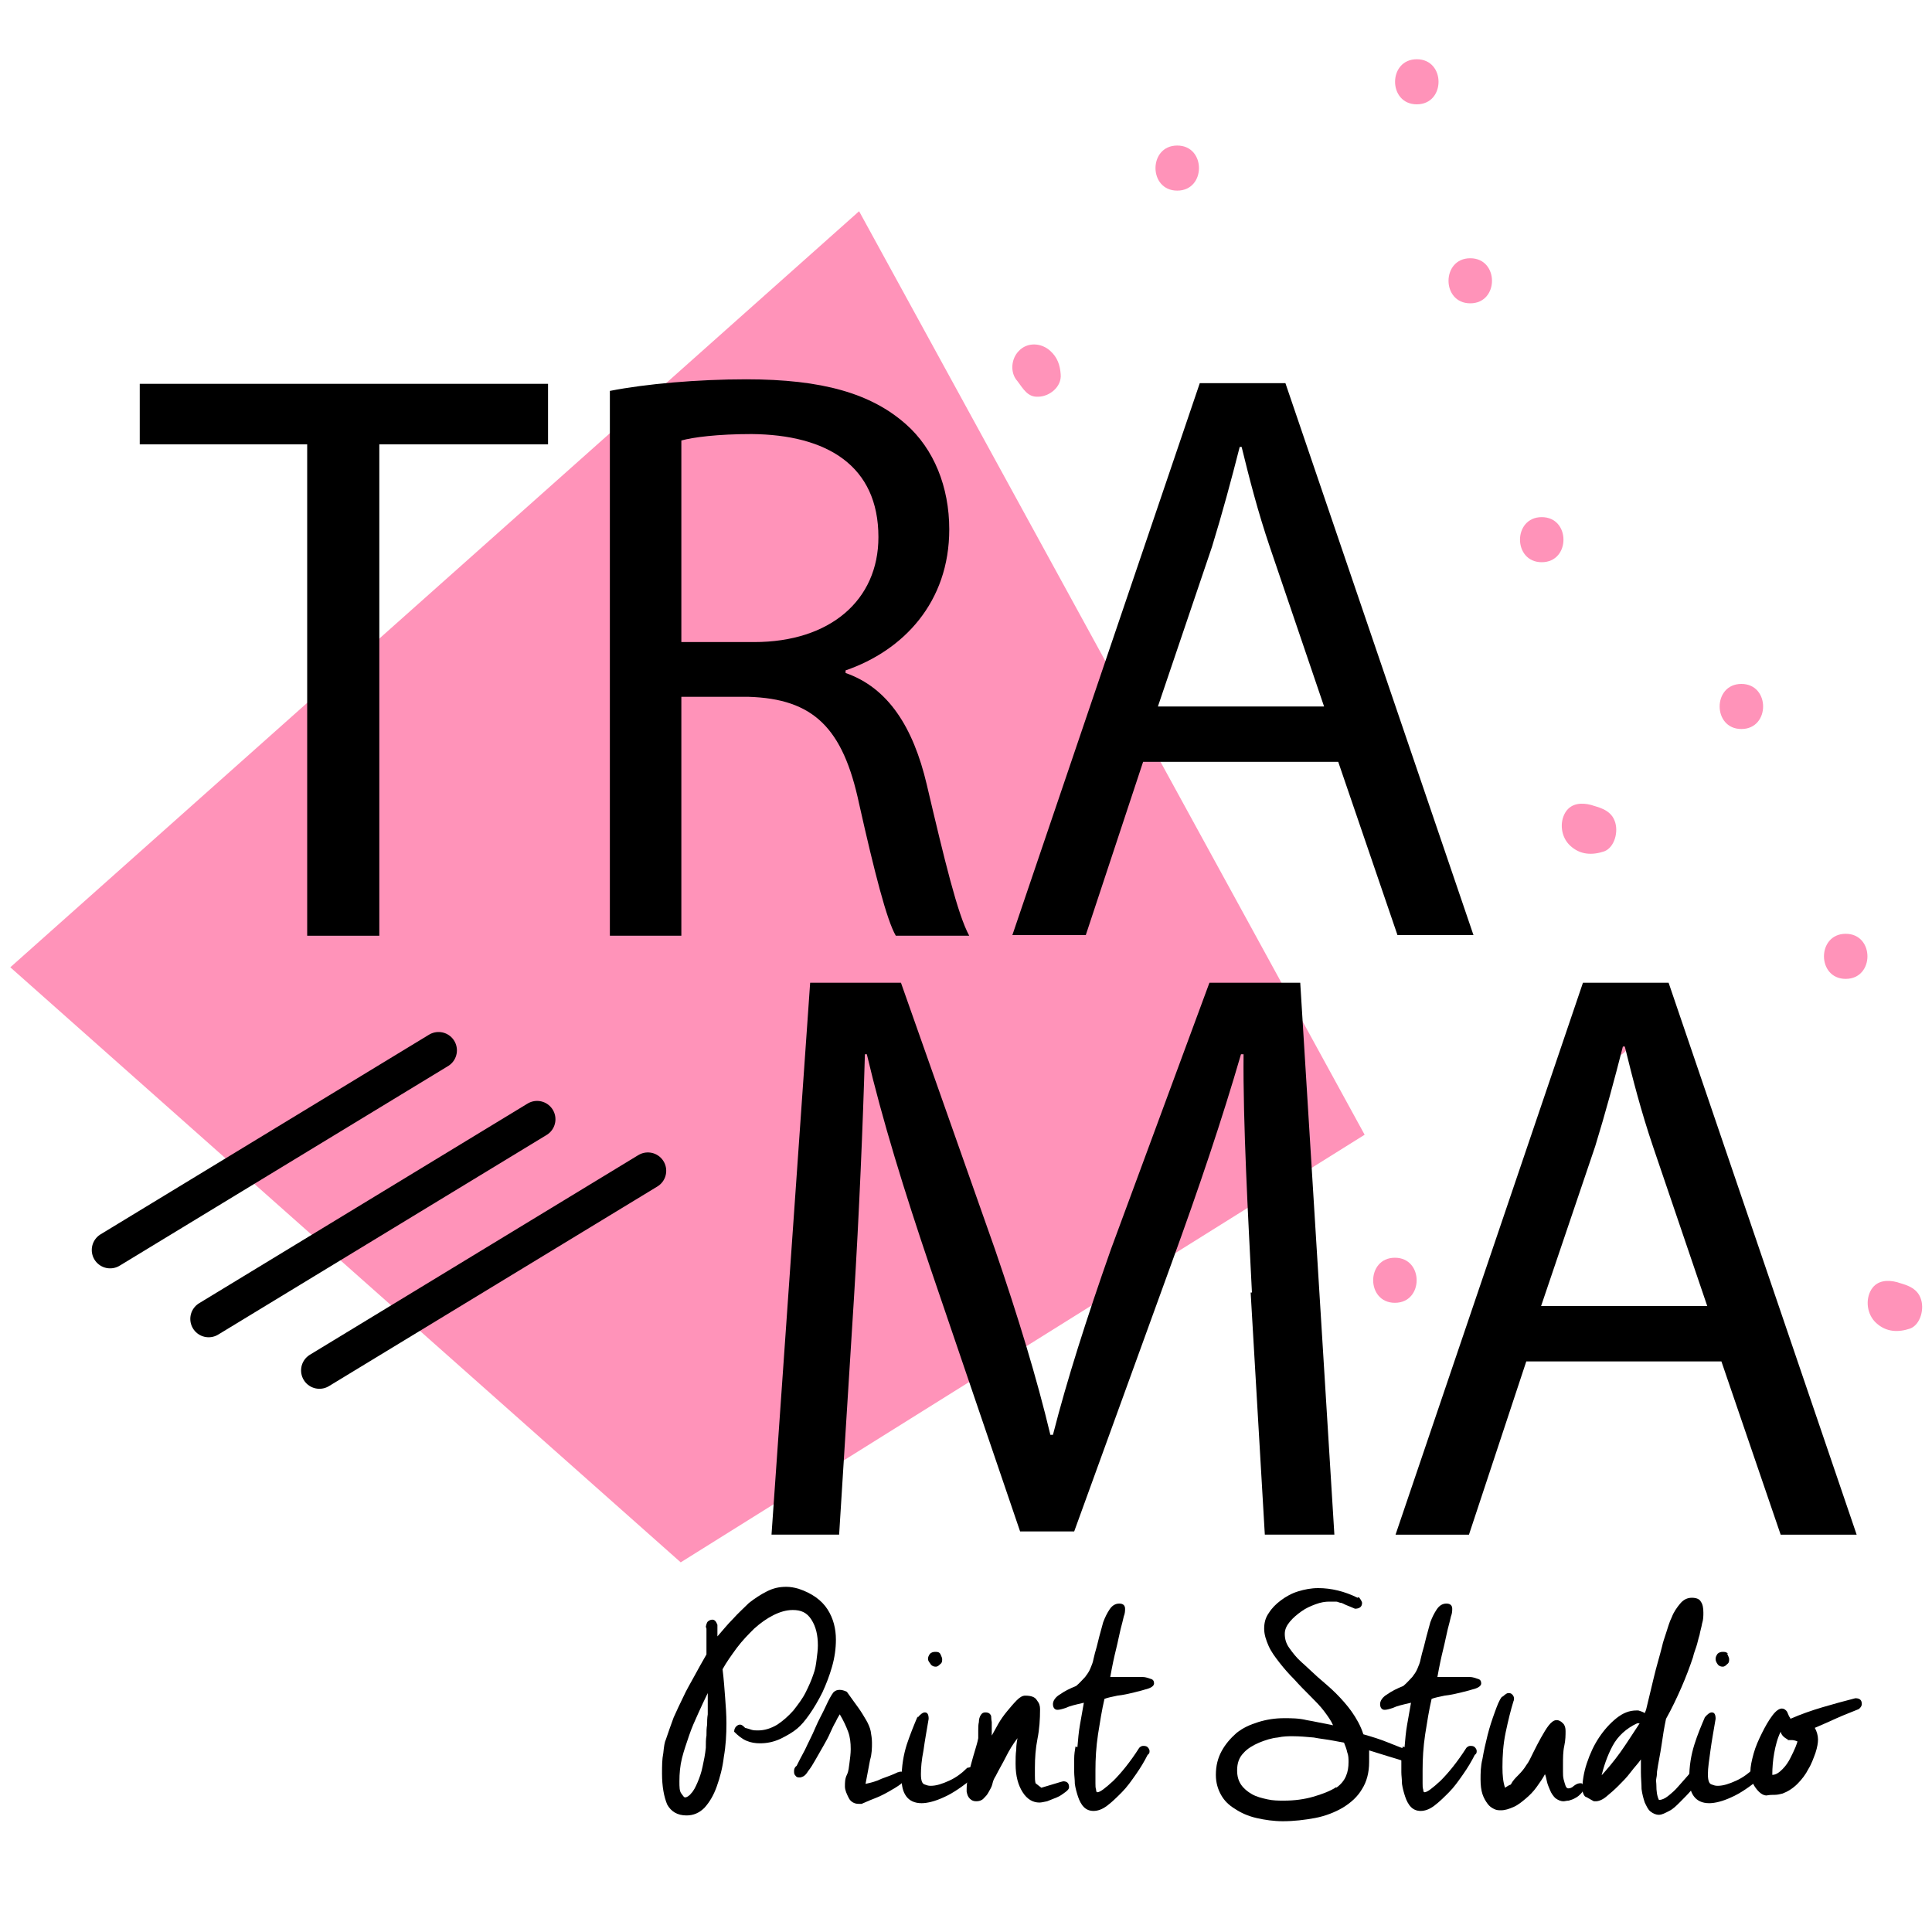 <?xml version="1.0" encoding="UTF-8"?>
<svg id="Capa_1" data-name="Capa 1" xmlns="http://www.w3.org/2000/svg" viewBox="0 0 30 30">
  <defs>
    <style>
      .cls-1 {
        fill: #ff93b9;
      }

      .cls-2 {
        fill: none;
        stroke: #000;
        stroke-linecap: round;
        stroke-linejoin: round;
        stroke-width: .57px;
      }
    </style>
  </defs>
  <path class="cls-1" d="m18.28,2.26c-.45,0-.45.7,0,.7s.45-.7,0-.7Z"/>
  <path class="cls-1" d="m22.83,4.01c-.45,0-.45.7,0,.7s.45-.7,0-.7Z"/>
  <path class="cls-1" d="m21.66,12.87c-.45,0-.45.7,0,.7s.45-.7,0-.7Z"/>
  <path class="cls-1" d="m28.66,14.5c-.45,0-.45.7,0,.7s.45-.7,0-.7Z"/>
  <path class="cls-1" d="m21.66,19.53c-.45,0-.45.7,0,.7s.45-.7,0-.7Z"/>
  <path class="cls-1" d="m23.94,8.03c-.45,0-.45.7,0,.7s.45-.7,0-.7Z"/>
  <path class="cls-1" d="m27.04,10.62c-.45,0-.45.7,0,.7s.45-.7,0-.7Z"/>
  <path class="cls-1" d="m25,15.72c-.45,0-.45.7,0,.7s.45-.7,0-.7Z"/>
  <path class="cls-1" d="m29.66,20.63c.16-.06.23-.31.16-.48-.07-.18-.28-.21-.36-.24-.15-.04-.31-.03-.4.11-.1.16-.07.39.07.52.16.15.35.15.53.09Z"/>
  <path class="cls-1" d="m24.91,13.22c.16-.06.23-.31.16-.48-.07-.18-.28-.21-.36-.24-.15-.04-.31-.03-.4.11-.1.16-.07.39.07.52.16.15.35.15.53.09Z"/>
  <path class="cls-1" d="m22,.92c-.45,0-.45.7,0,.7s.45-.7,0-.7Z"/>
  <path class="cls-1" d="m16.31,5.45c-.14-.13-.36-.14-.49,0-.12.12-.14.34-.02.47.09.12.16.25.32.24.17,0,.37-.15.35-.35-.01-.14-.05-.26-.16-.36Z"/>
  <polygon class="cls-1" points=".16 15.02 13.34 3.28 21.19 17.62 10.57 24.26 .16 15.02"/>
  <g>
    <path d="m4.78,6.9h-2.61v-.94h6.34v.94h-2.62v7.63h-1.12v-7.63Z"/>
    <path d="m9.47,6.07c.56-.11,1.36-.18,2.12-.18,1.18,0,1.94.22,2.48.7.43.38.67.97.67,1.63,0,1.13-.71,1.88-1.61,2.19v.04c.66.23,1.05.84,1.26,1.73.28,1.19.48,2.02.66,2.35h-1.14c-.14-.24-.33-.98-.57-2.05-.25-1.18-.71-1.63-1.72-1.66h-1.04v3.71h-1.11V6.07Zm1.11,3.9h1.13c1.18,0,1.93-.65,1.93-1.63,0-1.11-.8-1.59-1.97-1.6-.53,0-.91.05-1.09.1v3.13Z"/>
    <path d="m17.75,11.83l-.89,2.69h-1.14l2.91-8.57h1.33l2.92,8.57h-1.18l-.92-2.69h-3.04Zm2.81-.86l-.84-2.47c-.19-.56-.32-1.07-.44-1.56h-.03c-.13.51-.27,1.03-.43,1.55l-.84,2.48h2.58Z"/>
    <path d="m19.44,20.07c-.06-1.19-.14-2.63-.13-3.7h-.04c-.29,1-.65,2.07-1.08,3.25l-1.51,4.16h-.84l-1.39-4.08c-.41-1.21-.75-2.31-.99-3.33h-.03c-.03,1.07-.09,2.5-.17,3.79l-.23,3.67h-1.05l.6-8.57h1.41l1.46,4.14c.36,1.05.65,2,.86,2.88h.04c.22-.86.52-1.8.9-2.88l1.53-4.14h1.41l.53,8.57h-1.08l-.22-3.76Z"/>
    <path d="m23.7,21.14l-.89,2.69h-1.14l2.91-8.57h1.33l2.92,8.57h-1.18l-.92-2.69h-3.04Zm2.81-.86l-.84-2.47c-.19-.56-.32-1.07-.44-1.56h-.03c-.13.51-.27,1.03-.43,1.55l-.84,2.48h2.58Z"/>
  </g>
  <g>
    <path d="m10.96,25.26s.01-.06.03-.08c.02-.02.05-.03.07-.03.04,0,.06.03.08.08v.18c.08-.09.15-.18.24-.27.08-.09.17-.17.25-.25.09-.07.18-.13.28-.18s.19-.07.3-.07c.06,0,.12.01.19.03.21.07.36.18.45.32s.13.3.13.47c0,.14-.02.28-.06.42s-.09.27-.15.4c-.06.12-.13.24-.2.34-.07.1-.13.17-.19.22-.07.06-.16.11-.26.16-.11.05-.21.07-.32.07-.07,0-.14-.01-.21-.04-.07-.03-.13-.08-.19-.14,0-.03.01-.06.03-.08.02-.02.04-.03.06-.03.03,0,.05.02.08.05.04.01.07.02.1.03s.07.01.1.01c.1,0,.2-.03.3-.09.09-.06.17-.13.25-.22.07-.09.14-.18.19-.28.05-.1.09-.19.12-.28.03-.08.04-.15.05-.23.01-.08.02-.15.02-.22,0-.16-.03-.29-.1-.4s-.16-.15-.29-.15c-.1,0-.2.03-.3.08s-.2.12-.3.21c-.09.09-.18.18-.27.3-.08.11-.16.22-.22.33.02.16.03.31.04.44.01.13.02.26.02.4,0,.18-.01.35-.04.52-.02.17-.06.32-.11.46-.05.14-.11.24-.19.33-.08.08-.17.12-.28.12-.14,0-.24-.06-.3-.17-.05-.12-.08-.28-.08-.48,0-.12,0-.22.02-.32.01-.1.02-.17.04-.21.04-.12.08-.23.12-.34.05-.11.1-.22.15-.32.05-.11.11-.21.17-.32.06-.11.12-.22.19-.34,0-.07,0-.14,0-.2s0-.13,0-.2Zm0,1.88c0-.07,0-.14.01-.19,0-.06,0-.11.01-.17,0-.05,0-.1.01-.16,0-.05,0-.11,0-.17,0-.03,0-.05,0-.08,0-.03,0-.05,0-.08-.05.1-.1.21-.15.32-.05.11-.1.22-.14.34-.04.12-.08.23-.11.35-.03.12-.04.24-.04.36,0,.09,0,.15.03.19s.04.06.06.06.06-.02.09-.06c.04-.04.07-.1.1-.17.03-.07.06-.15.08-.25.02-.09.04-.19.05-.29Z"/>
    <path d="m12.43,27.6s0,0,0,0,0,0-.01,0c-.03,0-.05,0-.07-.03-.02-.02-.02-.04-.02-.07,0-.03.01-.06.04-.08.03-.06.07-.14.13-.25.05-.11.11-.22.16-.34.05-.12.11-.22.16-.33s.09-.18.12-.22c.03-.03.06-.04.1-.04.03,0,.07.01.11.03.07.1.13.18.18.25.05.07.09.14.12.19s.06.12.07.17c.01.06.02.12.02.18,0,.08,0,.17-.03.27-.02.1-.04.22-.07.37.09-.02.17-.04.25-.08.08-.03.17-.06.25-.1.01,0,.03-.01.04-.01.03,0,.05,0,.07.03.01.02.02.04.02.06,0,.03-.03.06-.08.1s-.12.08-.19.12-.15.08-.23.11c-.08.03-.14.06-.19.08h-.05c-.06,0-.12-.03-.15-.09s-.06-.12-.06-.18c0-.06,0-.12.03-.18s.03-.12.04-.18c.01-.08.02-.15.02-.22,0-.1-.01-.19-.04-.27-.03-.08-.07-.17-.13-.27-.01.02-.04.06-.06.11-.03.05-.06.11-.09.18-.03.07-.07.14-.11.21s-.08.14-.12.21-.07.12-.11.17c-.03.05-.06.08-.09.09Z"/>
    <path d="m14.25,26.67c.04-.05.08-.08.11-.08.04,0,.06.03.06.1-.03.18-.06.34-.08.49-.03.15-.04.27-.04.37,0,.1.02.15.06.16.03.01.05.02.09.02.09,0,.18-.03.29-.08.11-.05.2-.12.28-.2.02,0,.04-.01.05-.01.03,0,.05,0,.06.03s.03.04.03.06c0,.02,0,.04-.03.06-.18.15-.34.26-.48.32-.13.06-.25.09-.34.09-.11,0-.19-.04-.24-.11-.05-.07-.07-.16-.07-.27,0-.2.03-.37.08-.53.05-.15.11-.3.17-.44Zm.35-.99s.03.06.03.08c0,.03,0,.06-.03.08-.02.02-.04.04-.07.04s-.06-.01-.08-.04c-.02-.03-.04-.05-.04-.08,0-.03.01-.05.03-.08.02-.02.05-.03.08-.03.03,0,.06,0,.08.03Z"/>
    <path d="m15.39,26.61s0,.09.01.13c0,.04,0,.09,0,.13,0,.01,0,.02,0,.04,0,.01,0,.03,0,.04.03-.05.06-.11.1-.18.04-.07.09-.14.14-.2.05-.06.1-.12.15-.17.05-.05.09-.07.13-.07.09,0,.15.02.18.07.04.05.05.09.05.14,0,.16-.01.31-.04.46-.03.15-.04.3-.04.45,0,.04,0,.08,0,.12s0,.08.01.12l.09.07.3-.09s.04-.01.04-.01c.06,0,.09.03.09.09,0,.03-.02.05-.06.08s-.08.06-.13.08c-.05.02-.1.04-.15.06-.05.01-.09.02-.12.02-.1,0-.19-.05-.26-.16s-.11-.25-.11-.44c0-.08,0-.15.01-.22,0-.07.01-.13.02-.18-.07.09-.13.19-.18.29-.05.1-.11.2-.16.3-.02.03-.04.07-.05.12s-.04.09-.06.13c-.02.04-.05.07-.08.1-.03.03-.07.04-.11.04-.04,0-.07-.01-.1-.04s-.04-.06-.05-.11c0-.07,0-.13.02-.21.01-.07.03-.15.05-.22s.04-.15.06-.21c.02-.07.04-.13.05-.19h0s0-.08,0-.12,0-.09.01-.13c0-.04.01-.08.03-.11s.04-.04.07-.04c.05,0,.08.02.09.06h0Z"/>
    <path d="m16.73,27.13c.01-.12.02-.24.04-.35s.04-.23.06-.34c-.13.03-.22.05-.28.08-.06.02-.1.03-.13.03-.04,0-.07-.03-.07-.09,0-.05.04-.11.11-.15.07-.05.15-.09.25-.13.06-.05.1-.1.14-.14.03-.04.06-.08.08-.13s.04-.09.05-.15c.01-.05.03-.12.05-.19.01-.03.02-.09.04-.16s.04-.15.06-.22c.03-.08.06-.14.1-.2.04-.06.09-.09.15-.09s.09.03.09.08c0,.03,0,.07-.02.12-.01.05-.03.12-.05.2s-.04.19-.07.31c-.03.12-.06.26-.09.43.04,0,.07,0,.1,0,.03,0,.06,0,.1,0h.14c.06,0,.11,0,.16,0,.05,0,.1.02.13.03.04.01.05.04.05.07s-.03.06-.09.08c-.06.02-.14.04-.22.06-.08.02-.17.04-.26.05-.09.02-.15.03-.2.05-.04.17-.07.36-.1.55-.03.2-.04.38-.04.56,0,.02,0,.05,0,.09s0,.07,0,.11,0,.07.01.1c0,.03.01.04.02.04.04,0,.12-.06.25-.18.12-.12.26-.29.4-.51.02-.02.04-.03.06-.03s.05,0,.07.02c.02.02.03.04.03.06,0,.02,0,.04-.03.06-.05.1-.11.2-.18.3-.07.1-.14.2-.22.28s-.15.15-.23.21-.15.08-.21.08c-.06,0-.11-.02-.15-.06-.04-.04-.07-.1-.09-.16-.02-.06-.04-.13-.05-.2,0-.07-.01-.13-.01-.18,0-.07,0-.14,0-.21,0-.07.01-.13.02-.19Z"/>
    <path d="m21.1,24.8s.05.06.05.09c0,.06-.04.09-.11.09-.05-.02-.09-.04-.12-.05s-.06-.03-.09-.04c-.03,0-.06-.02-.08-.02-.03,0-.07,0-.11,0-.06,0-.13.01-.21.04-.08.03-.15.06-.22.11-.07.05-.13.1-.18.16-.05.06-.08.12-.08.19,0,.08.02.15.07.22.05.07.11.15.19.22s.16.15.25.23c.09.08.19.16.28.25.09.09.18.19.25.29s.14.22.18.35c.14.04.27.08.39.13.12.05.23.09.34.13.03.02.05.05.05.09,0,.05-.04.08-.11.08-.09-.03-.19-.06-.29-.09s-.19-.06-.29-.09c0,.03,0,.06,0,.09,0,.03,0,.07,0,.09,0,.17-.04.31-.11.42-.07.12-.17.21-.3.29-.12.07-.27.13-.43.16-.16.03-.33.05-.5.05-.14,0-.28-.02-.41-.05-.13-.03-.24-.08-.33-.14-.1-.06-.17-.13-.22-.22s-.08-.19-.08-.31c0-.14.03-.26.09-.37.06-.11.14-.2.23-.28.1-.08.21-.13.34-.17s.26-.06.4-.06c.11,0,.23,0,.35.03.12.02.25.05.41.08-.03-.07-.08-.14-.14-.22-.06-.08-.14-.16-.22-.24-.08-.08-.16-.16-.24-.25-.08-.08-.16-.17-.23-.26-.07-.09-.13-.17-.17-.26-.04-.09-.07-.18-.07-.27s.02-.17.07-.24c.05-.08.11-.14.19-.2.08-.06.17-.11.27-.14.1-.03.2-.05.31-.05.2,0,.41.05.61.15Zm-.35,2.96c.07-.05.12-.11.15-.18.03-.07.04-.14.04-.22,0-.05,0-.1-.02-.15-.01-.05-.03-.1-.05-.15l-.16-.03c-.1-.02-.21-.03-.31-.05-.11-.01-.22-.02-.33-.02-.06,0-.14,0-.23.02-.1.01-.19.04-.29.08-.09.04-.18.09-.24.16-.07.07-.1.16-.1.27,0,.09.02.16.06.22.04.06.1.11.17.15s.15.06.24.08.17.02.26.02c.16,0,.31-.02.45-.06s.27-.09.36-.15Z"/>
    <path d="m21.81,27.13c.01-.12.02-.24.04-.35s.04-.23.06-.34c-.13.03-.22.05-.28.08-.06.02-.1.03-.13.03-.04,0-.07-.03-.07-.09,0-.05.04-.11.11-.15.07-.05.15-.09.25-.13.06-.05.1-.1.14-.14.03-.04.06-.08.08-.13s.04-.09.05-.15c.01-.05.03-.12.05-.19.01-.03.02-.09.04-.16s.04-.15.06-.22c.03-.08.06-.14.1-.2.04-.06.09-.09.15-.09s.09.03.09.08c0,.03,0,.07-.02.12-.01.05-.03.12-.05.2s-.04.19-.07.31c-.03.12-.06.26-.09.43.04,0,.07,0,.1,0,.03,0,.06,0,.1,0h.14c.06,0,.11,0,.16,0,.05,0,.1.02.13.03.04.01.05.04.05.07s-.03.06-.09.08c-.06.02-.14.04-.22.06-.08.02-.17.04-.26.05-.09.02-.15.03-.2.05-.04.17-.07.36-.1.55-.03.2-.04.38-.04.56,0,.02,0,.05,0,.09s0,.07,0,.11,0,.07.01.1c0,.03.01.04.02.04.04,0,.12-.06.25-.18.12-.12.26-.29.4-.51.02-.02.04-.03.06-.03s.05,0,.07.02c.02.02.03.04.03.06,0,.02,0,.04-.03.06-.05.1-.11.2-.18.3-.07.1-.14.2-.22.28s-.15.15-.23.21-.15.08-.21.08c-.06,0-.11-.02-.15-.06-.04-.04-.07-.1-.09-.16-.02-.06-.04-.13-.05-.2,0-.07-.01-.13-.01-.18,0-.07,0-.14,0-.21,0-.07.01-.13.02-.19Z"/>
    <path d="m23.34,26.34s.05-.05.08-.05c.02,0,.04,0,.06.02s.03.04.03.07c0,0,0,.02-.01.04-.04.13-.08.29-.12.48-.04.19-.05.37-.05.54,0,.13.01.23.04.32.03-.02.06-.04.09-.05h0c.03-.06.07-.1.12-.15.05-.05.09-.1.12-.15.04-.05.07-.12.11-.2.04-.08.08-.16.12-.23s.08-.14.12-.19.08-.08.12-.08c.04,0,.07.02.1.05.03.03.04.07.04.12,0,.06,0,.14-.02.23s-.02.19-.02.3c0,.03,0,.06,0,.1,0,.04,0,.08.01.12s.02.07.03.1c.01.03.03.04.04.04.03,0,.06-.01.09-.04.04-.03.07-.04.1-.04.02,0,.03,0,.04.03,0,.02.01.03.01.04,0,.03-.01.06-.04.09-.03.03-.05.05-.09.07-.03.02-.07.03-.1.04-.03,0-.06.01-.08.01-.05,0-.09-.02-.13-.05-.03-.03-.06-.07-.08-.12-.02-.05-.04-.09-.05-.14-.01-.05-.02-.09-.03-.11-.03.06-.08.13-.13.2-.05.07-.11.13-.17.18-.06.05-.12.1-.19.13-.07.03-.13.05-.19.05-.04,0-.07,0-.11-.02-.04-.02-.07-.04-.1-.08-.03-.04-.06-.09-.08-.15-.02-.06-.03-.14-.03-.23s0-.2.03-.32c.02-.12.05-.25.08-.37s.07-.24.11-.35c.04-.11.07-.19.11-.24Z"/>
    <path d="m25.44,26.56s.07.02.1.04l.02-.05c.04-.17.08-.33.12-.5.04-.17.09-.33.13-.49.01-.05.03-.11.06-.2s.05-.17.09-.25c.03-.08.08-.15.13-.21.05-.06.11-.09.18-.09s.12.02.14.06c.03.04.04.1.04.17,0,.05,0,.11-.02.17-.01.06-.03.12-.04.18-.02.06-.03.12-.05.18-.02.06-.04.11-.05.16-.05.15-.11.31-.18.47s-.15.33-.24.49c-.03.14-.05.27-.07.41-.02.14-.05.27-.07.41h0s0,.06-.01.1,0,.07,0,.11c0,.09.01.17.04.23.04,0,.09-.02.14-.06.05-.04.11-.09.16-.15s.1-.11.15-.17c.04-.05.08-.09.1-.11.03-.02.05-.03.07-.03.06,0,.09.03.09.09,0,.02,0,.05-.02.07-.06.06-.12.13-.18.2-.06.07-.12.13-.18.19-.06.06-.11.11-.17.14s-.11.06-.16.06c-.05,0-.09-.02-.13-.05-.04-.03-.06-.08-.09-.14-.02-.06-.04-.13-.05-.21,0-.08-.01-.17-.01-.26v-.1s0-.06,0-.1c-.04.06-.1.12-.16.2s-.12.14-.19.21-.13.12-.19.17c-.06.05-.12.07-.16.07h-.03c-.06-.03-.1-.06-.13-.07-.02-.01-.04-.05-.05-.1,0-.13.02-.27.07-.42.05-.15.11-.28.19-.4.08-.12.17-.22.27-.3s.2-.12.31-.12h.03Zm-.6,1.04c.11-.12.22-.25.32-.39s.2-.3.3-.45c-.01,0-.03,0-.04,0h0c-.17.08-.3.2-.38.35-.08.15-.14.32-.18.5Zm.88-.14s0,.01,0,.02c0,0,0-.01,0-.02Zm.48-2.05s0,0,0,0,0,0,0,0c0,0,0,0,0,.02h0s0,0,0,0Z"/>
    <path d="m26.47,26.67c.04-.05.08-.08.11-.08.04,0,.06.03.06.1-.03.18-.06.34-.08.49s-.04.27-.04.37c0,.1.02.15.06.16.03.01.05.02.09.02.09,0,.18-.03.29-.08.11-.05.2-.12.28-.2.02,0,.04-.01.05-.01.03,0,.05,0,.07.03s.03.04.03.06c0,.02,0,.04-.03.06-.18.15-.34.26-.48.32-.13.06-.25.09-.34.09-.11,0-.19-.04-.24-.11-.05-.07-.07-.16-.07-.27,0-.2.03-.37.08-.53s.11-.3.17-.44Zm.35-.99s.03.06.03.08c0,.03,0,.06-.03.08-.02.02-.04.04-.07.04s-.06-.01-.08-.04-.03-.05-.03-.08c0-.03.01-.05.03-.08.02-.02.05-.03.08-.03.03,0,.06,0,.08.03Z"/>
    <path d="m27.8,26.68s0,0,0,.01c.16-.07.33-.13.5-.18s.35-.1.51-.14c.07,0,.1.03.1.09,0,.03-.02.06-.05.08-.12.05-.23.09-.34.14s-.22.1-.34.15c.03.05.05.12.05.18,0,.05-.01.12-.04.21-.03.08-.06.17-.11.25-.04.08-.1.16-.17.23-.07.07-.15.12-.23.15-.04.01-.08.02-.12.02s-.08,0-.13.01c-.06,0-.12-.05-.17-.12-.05-.07-.08-.15-.08-.25,0-.08.02-.17.05-.28.03-.11.08-.22.13-.32.05-.1.1-.19.16-.27s.11-.11.15-.11c.03,0,.06.02.08.05l.03.07h0Zm-.04.33c-.06-.03-.1-.07-.11-.12-.05.1-.08.22-.1.33s-.03.23-.03.34c.06,0,.11-.04.16-.09.05-.05.09-.11.12-.17.03-.06.06-.12.08-.17s.03-.08.03-.09h0s-.05-.02-.08-.02c-.03,0-.05,0-.07,0Z"/>
  </g>
  <line class="cls-2" x1="1.71" y1="19.41" x2="6.81" y2="16.31"/>
  <line class="cls-2" x1="3.24" y1="20.48" x2="8.34" y2="17.38"/>
  <line class="cls-2" x1="4.96" y1="21.28" x2="10.06" y2="18.18"/>
</svg>